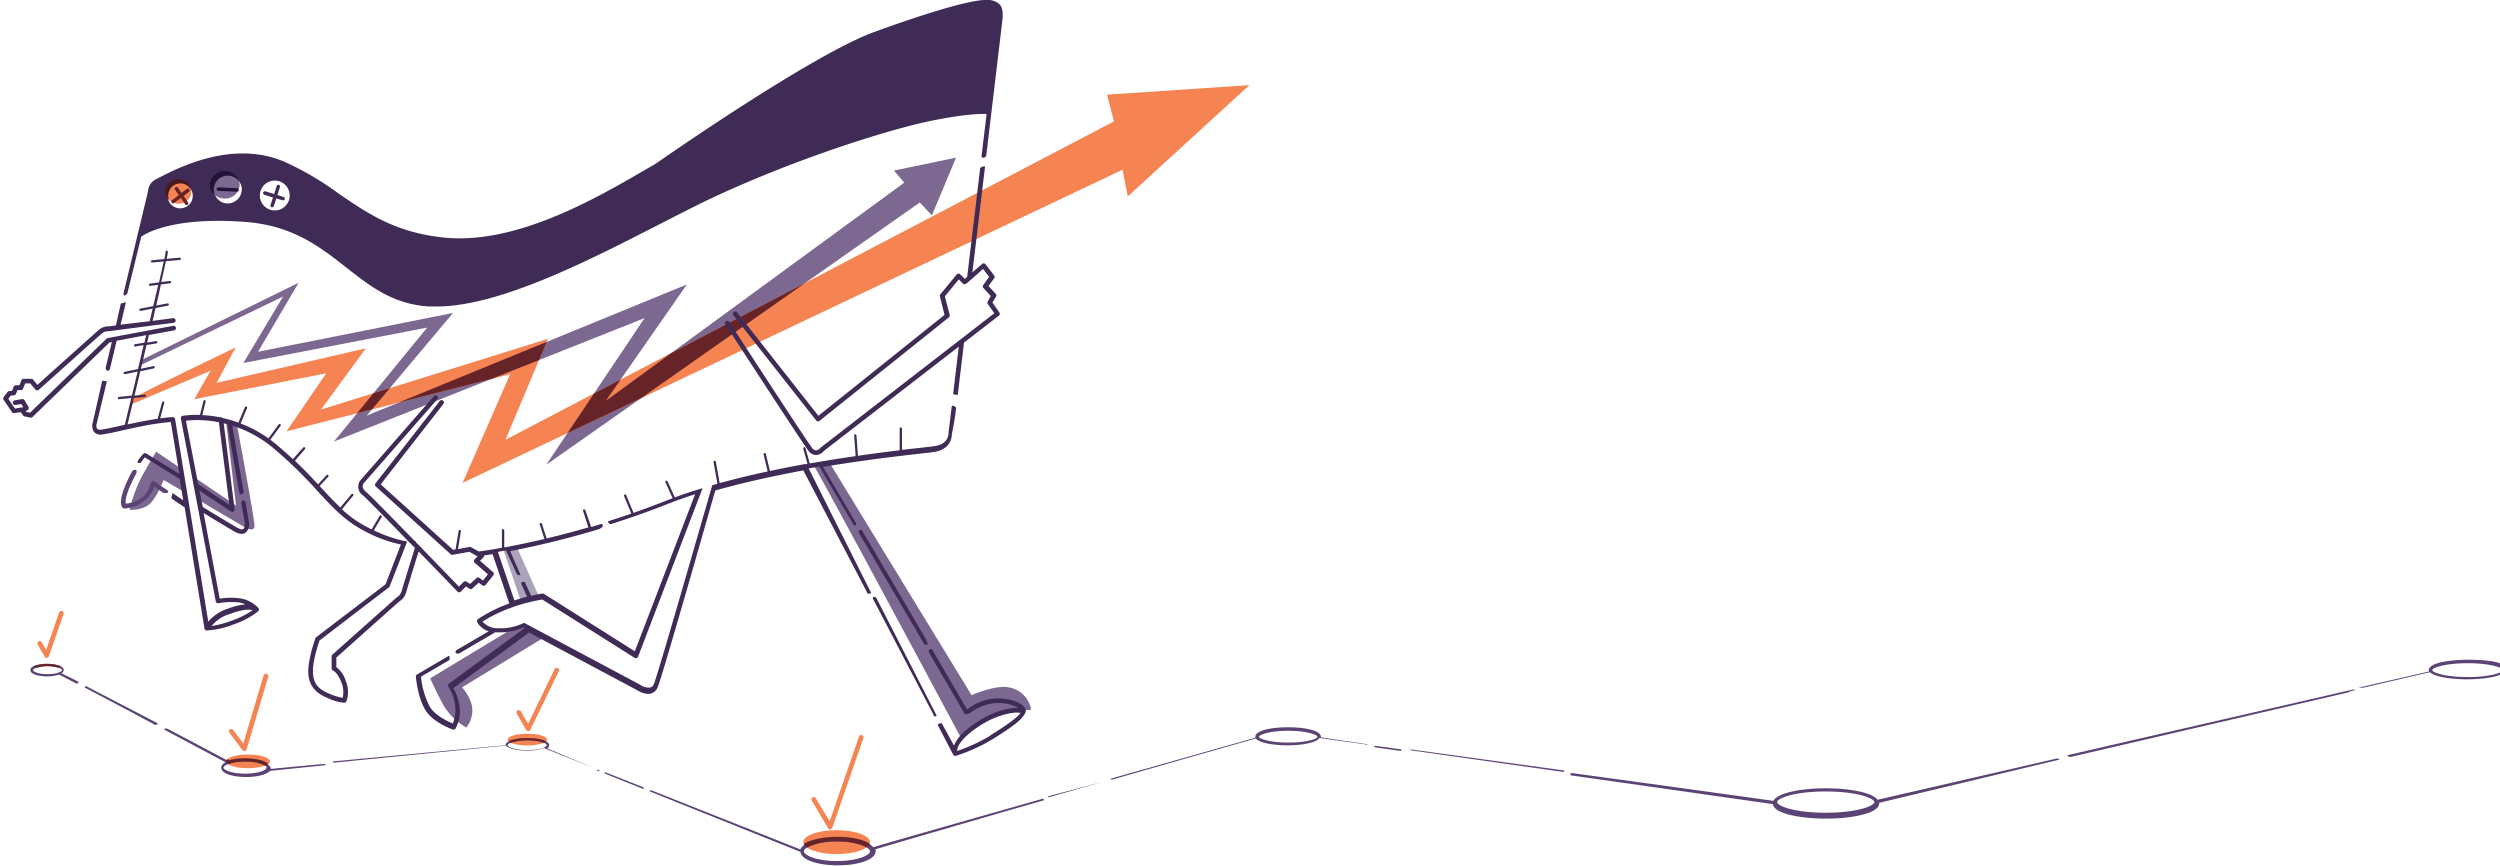 <svg xmlns="http://www.w3.org/2000/svg" viewBox="0 0 539.08 186.67"><g data-name="Layer 10"><ellipse cx="53.48" cy="164.17" rx="4.73" ry="1.48" fill="#f58452"/><ellipse cx="180.41" cy="181.59" rx="7.19" ry="2.58" fill="#f58452"/><ellipse cx="113.71" cy="159.48" rx="4.26" ry="1.26" fill="#f58452"/><path d="M39 101l-5.33-3.6s-2.79 4.65-3.54 6.23a33.43 33.43 0 00-2.21 6.37c.19-.19 2.33.18 4.09-1.12s3.26-5.39 3.26-5.39l4.55 2.66A48.49 48.49 0 0039 101zM51.08 91.57L48.76 91l2.14 18-8.7-5.88c.07-.22.91 4.88 1 4.93l10 5.88s1.59.74 1.68-.47-3.8-21.89-3.8-21.89z" fill="#7c6891"/><path fill="#aba3bb" d="M108.57 118.64l3.72 10.88 3.91-.93-4.74-10.6-2.89.65z"/><path d="M110 135.85l-17.24 10.42s1.41 3.13 2.79 5.67a13.3 13.3 0 005 4.93 5.86 5.86 0 001.3-3.72c0-2.6-2.23-4.93-2.23-4.93l17.58-10.7-4-2.51a19.8 19.8 0 01-3.2.84zM175.46 100.41c.55.37 31.81 58.79 31.81 58.79a27.68 27.68 0 016.7-4.28 23.41 23.41 0 018.37-1.86 5.8 5.8 0 00-4.84-4.84c-2.85-.59-8 1.67-8 1.67l-30.7-50.23zM30.71 77.52l33.68-16.55-8.75 14.88 42.05-8.37-18.61 22.14 69.03-28.28-17.49 25.11 64.37-47.07-2.23-2.6 13.39-2.79-5.21 12.46-2.6-2.79-80.56 56.56 21.21-31.63L72.02 95.2l20.09-24.56-39.63 7.63 8.56-14.33-30.89 14.89.56-1.31z" fill="#7c6891"/><path d="M28.88 85.83c.53-.68 21.93-10.91 21.93-10.91l-4.1 7.63L78.9 75.1l-9.68 13.21 48.93-15.25L109 94.83l131.2-68.66-1.49-5.76 30.7-2.05-26.23 24-1.12-5.77-142.32 67.54L110 80.69 61.78 93l8.56-12.5-28.46 5.58 3.53-6.14-17.12 7.26z" fill="#f58452"/><path d="M16.71 147.37h.06l.06-.05s.07-.06 0 0a.86.86 0 01.07-.1.14.14 0 010-.06V147c-1.72-.87-3-1.5-3.65-1.81a.92.92 0 00.49-.71c0-1.79-7.2-1.79-7.2 0 0 .9 1.81 1.37 3.6 1.37a7.87 7.87 0 002.55-.38c.18.06 1.6.78 3.78 1.93zm-6.46-2c-1.89 0-3.1-.52-3.1-.87s1.21-.87 3.1-.87 3.1.52 3.1.87-1.21.87-3.1.87zM33.46 156.3H33.63l.23-.1.14-.2-.06-.07c-5.8-3-11.44-5.94-15.41-8l-.16.11-.06.09c0 .05 0 0 0 0V148.28c3.92 2.06 9.53 5 15.23 8.09zM70.23 165v-.05a.22.22 0 000-.08l-.09-.07h-.06l-.11-.06H69.62L58.4 165.8c-.11-1.92-5.76-2.43-8.84-1.54-4-2.12-8.76-4.66-13.56-7.17h-.51a.36.36 0 000 .09.13.13 0 000 .06v.13l13.14 7c-.57.31-.92.7-.92 1.18 0 1.35 2.72 2 5.4 2 2.15 0 4.32-.45 5.1-1.32L70.17 165zm-12.76.61a.34.34 0 00-.14.21c-.49.48-2.12 1-4.48 1-2.84 0-4.65-.77-4.65-1.3s1.81-1.3 4.65-1.3 4.65.77 4.65 1.3c0 .03-.02.05-.03.08zM532.11 142.26c-2.9 0-8.38.47-8.38 2.24a.75.75 0 00.06.29l-15.28 3.51h1.02l14.44-3.35c1.22 1.19 5.56 1.54 8 1.54 2.89 0 8.37-.47 8.37-2.24s-5.34-1.99-8.23-1.99zm0 3.73c-4.94 0-7.63-1-7.63-1.49s2.69-1.49 7.63-1.49 7.62 1 7.62 1.49-2.73 1.5-7.62 1.5zM506.71 149.1c.4-.13.82-.2 1.22-.3l-.07-.09c0-.05 0 0 0 0h-.62l-61.4 14.13a.3.3 0 010 .1v.11h.05a4.34 4.34 0 00.5.2l60.2-14a.27.27 0 01.12-.15zM444.1 163.79v-.05l-.05-.07h-.11l-.3-.12h-.08l-38.69 8.9c-1.26-1.62-6.23-2.47-11.16-2.47-5.16 0-10.36.93-11.31 2.71-4.69-.66-23.56-3.28-43.49-6l-.18.06h-.06l-.11.07.06.13.1.24 43.57 6.2c.26 2.06 5.88 3.13 11.45 3.13s11.48-1.13 11.48-3.29v-.12zm-50.41 11.46c-6.88 0-10.48-1.49-10.48-2.29s3.6-2.29 10.48-2.29 10.48 1.5 10.48 2.29-3.6 2.29-10.48 2.29zM294.73 160.65l.11-.08v-.09L284.83 159a.59.59 0 000-.13c0-1.41-3.66-2.05-7.07-2.05s-7.07.64-7.07 2.05a.76.76 0 000 .21l-31.25 8.85v.05l.09.07h.05l.11.05h.16c11.17-3.22 22.22-6.38 30.93-8.85.86 1 3.94 1.47 6.83 1.47s6.19-.5 6.92-1.58l10 1.39zm-17-.53c-3.61 0-5.7-.68-6.2-1.11 0-.05-.08-.1-.08-.13 0-.39 2.15-1.3 6.32-1.3s6.32.91 6.32 1.3-2.09 1.24-6.31 1.24zM302.12 161.74h.09v-.08c0-.02 0-.07 0 0l-.1-.08-5.66-.77-.09.09.09.24 5.7.8zM337.28 166.27v-.08a.1.1 0 010-.05l-32.9-4.52H304.09l.09.17 33 4.67h.05s.05-.06 0 0v-.09s0-.07 0 0a.07.07 0 01.05-.1zM225.07 172.57a.2.2 0 000-.07.15.15 0 000-.07.57.57 0 010-.13v-.05H224.78c-17.41 4.95-33.62 9.56-36.47 10.44-1.13-1.36-4.45-2.07-7.73-2.07-3.64 0-7.31.87-8 2.54l-32.09-12.73h-.22l-.15.06h-.06c-.05 0 0 0 0 0v.14l32.54 13.06c.25 1.91 4.19 2.91 8.1 2.91s8.13-1.06 8.13-3.1a1.5 1.5 0 00-.05-.37c2.73-.84 18.29-5.37 36.29-10.56zm-44.59 13.1c-4.35 0-7.13-1.24-7.13-2.1s2.78-2.11 7.13-2.11 7.13 1.25 7.13 2.11-2.78 2.1-7.13 2.1zM238.34 168.59a.09.09 0 010-.05l-.1-.08-12.24 3.26V171.89h.28l11.93-3.43s0-.07 0 0a.11.11 0 010-.05zM138.69 170.15h.06l.06-.06v-.07l-.05-.12v-.05l-.07-.1-8.11-3.21h-.19v.1a.09.09 0 000 .05.34.34 0 000 .1l8.25 3.31zM128.94 166.28H129.28a.3.3 0 000-.1v-.05L118 161.37a.86.86 0 00.43-.68c0-2-9.43-2-9.43 0l-37.12 3.49-.08.05-.06.08s0 .07 0 0 0 .1 0 0v.07h.06l.16.08 37.13-3.69c.62.71 2.56 1.08 4.5 1.08a10.61 10.61 0 003.69-.56l11.38 4.57zm-15.25-4.54c-2.57 0-4.22-.62-4.22-1.05s1.65-1.06 4.22-1.06 4.21.63 4.21 1.06-1.64 1.05-4.21 1.05z" fill="#5c4376"/><path d="M10.06 141.84a.49.49 0 01-.43-.26L8.14 139a.49.49 0 01.18-.68.51.51 0 01.69.18l.94 1.65 2.8-8.07a.51.51 0 01.64-.31.5.5 0 01.31.63l-3.17 9.12a.47.47 0 01-.42.33zM52.67 161.93a.48.48 0 01-.4-.2l-2.8-3.73a.5.5 0 01.11-.7.48.48 0 01.69.1l2.2 2.92 4.37-14.67a.5.5 0 011 .28l-4.66 15.63a.48.48 0 01-.39.35zM113.87 157.65a.5.5 0 01-.43-.25l-2-3.53a.51.51 0 01.18-.69.5.5 0 01.68.19l1.58 2.71 5.72-11.8a.5.5 0 11.9.44l-6.14 12.65a.49.49 0 01-.43.28zM179 178.86a.51.51 0 01-.43-.24l-3.53-6a.49.49 0 01.17-.68.5.5 0 01.69.17l3 5 6.35-18.33a.5.5 0 01.94.32l-6.7 19.35a.48.48 0 01-.42.34z" fill="#f58452"/><path fill="#662429" d="M84.07 83.69l-3.54 1.1-3.51 4.29 3.2-.81 3.85-4.58zM173.59 61.04l-28.9 15.13-14.07 10.28 3.2-4.6-5.73 3.01-5.73 8.53 15.88-7.53 35.35-24.82zM117.88 73.72L85.93 86.81 106 81.7l10.24-4.07 1.64-3.91zM173.33 182a2 2 0 00.69.75 13.27 13.27 0 016.46-1.31 13.59 13.59 0 016.38 1.26 1.86 1.86 0 00.66-.77c-1.48-1-4.26-1.49-7-1.49s-5.74.56-7.19 1.56zM109.67 159.85a1.9 1.9 0 00.48.31 12.08 12.08 0 017.11 0 1.89 1.89 0 00.48-.3c-1.74-.93-6.32-.93-8.07-.01zM49.4 163.93l-.39-.21a.65.65 0 00-.25.45.81.81 0 00.43.61 10.53 10.53 0 013.66-.56 8.57 8.57 0 014.31.87 3 3 0 00.7-.36c-1.32-1.29-5.86-1.56-8.46-.8zM7.89 144a7.34 7.34 0 012.36-.34 7.46 7.46 0 012.29.32 2.58 2.58 0 00.6-.29 8.44 8.44 0 00-5.86 0 2.7 2.7 0 00.61.31z"/><ellipse cx="38.45" cy="41.27" rx="2.81" ry="2.67" fill="#f58452"/><ellipse cx="48.47" cy="39.86" rx="3.2" ry="2.97" fill="#7c6891"/><path d="M36.26 106a.17.17 0 000-.07v-.11l-3-2a.51.51 0 00-.48 0 .51.51 0 00-.3.38 5.42 5.42 0 01-2 3.2 7.26 7.26 0 01-3.34 1.2c-.1-.4-.15-1.68 1.47-5 .29-.6.56-1.13.83-1.6a2.5 2.5 0 000-.25v-.21a.3.3 0 000-.1v-.06l-.17-.07H28.92a2.12 2.12 0 00-.36.21c-.28.49-.56 1-.86 1.66-2.36 4.89-1.58 6.1-1.13 6.4a.46.46 0 00.28.08 7.94 7.94 0 004.15-1.59 6.26 6.26 0 002.25-3.13l2 1.36a2.47 2.47 0 00.47 0 1.52 1.52 0 00.21 0H36.14c.06 0 0 0 0 0a.11.11 0 010-.05c.12-.19.12-.25.12-.25z" fill="#5c4376"/><path d="M199.41 139h.62v-.12V138.71a3.48 3.48 0 00-.24-.52.23.23 0 010-.14c-4.29-7.34-9.47-16.16-14-23.8a1.35 1.35 0 00-.52.11s-.07 0 0 0l-.09.06a.29.29 0 000 .1v.34c4.82 8.2 10 17 14.17 24.14zM221 152.64c-.73-1.09-3.46-2.41-7.26-1.94a11.15 11.15 0 00-4.83 2l-.41.26c-.77-1.38-3.73-6.47-7.59-13.07h-.1s-.08 0 0 0a.79.79 0 00-.23.09 1 1 0 00-.3.28.28.28 0 000 .09.15.15 0 000 .07.86.86 0 000 .16v.09c4.3 7.34 7.35 12.58 7.52 12.93a.62.62 0 00.37.39c.37.13.71-.09 1.34-.49a10.32 10.32 0 014.4-1.8 8.94 8.94 0 015.65.94 14.07 14.07 0 00-5.15 1.08c-3 1.18-6.64 3.76-8 5.76a6 6 0 00-.7 1.29L203.1 156l-.1-.06a1.59 1.59 0 00-.5.11.57.57 0 00-.28.25v.06l3.33 6.39a.38.38 0 00.11.11s0 .05.07.07a.55.55 0 00.22.06h.15a38.39 38.39 0 007.93-3.59c4.61-2.88 6.26-4.18 7-5.57a1.12 1.12 0 00-.03-1.19zm-7.46 6a37.32 37.32 0 01-7.16 3.3 3.51 3.51 0 01.76-1.85c1.28-1.82 4.75-4.3 7.59-5.4s4.69-1.12 5.32-.95c-.82 1.07-2.52 2.34-6.53 4.85z" fill="#3f2b56"/><path d="M201.29 154.47h.34s.09 0 0 0h.06l.12-.05h.05l.1-.08v-.05s0-.07 0 0L189 129a2.37 2.37 0 00-.27-.28h-.14c.05 0 0 0 0 0h-.2l-.09.07a.44.44 0 00-.08.11s0-.05 0 0v.06a.56.56 0 000 .12l13.16 25.2zM206.19 87.89a2.56 2.56 0 00-.51-.35.44.44 0 00-.15-.05h-.2l-.11.11c-.41 3.49-.67 5.61-.68 5.76s.09 2.35-2.93 2.82c-.48.08-1.55.2-3 .37l-4.11.45v-4.59a.25.25 0 10-.5 0v4.68c-2.55.31-5.62.7-9 1.19l-.32-4.4a.24.24 0 00-.27-.23.25.25 0 00-.23.26l.33 4.44c-2.39.35-4.93.74-7.57 1.19h-.05l-2.28.39-.92-3.32a.26.26 0 00-.31-.18.25.25 0 00-.17.31l.91 3.28-.42.08a.45.45 0 00-.3 0c-2.42.44-4.89.93-7.38 1.46l-.88-3.69a.24.24 0 00-.3-.18.25.25 0 00-.18.3l.87 3.67c-3.46.74-6.95 1.58-10.35 2.52l-.82-4.62a.25.25 0 00-.29-.2.25.25 0 00-.21.29l.84 4.66-1.11.32c-.08.21-11.7 40.84-12.59 42.87a1.23 1.23 0 01-.77.76 3.08 3.08 0 01-2.16-.59l-24.84-13.25a.49.49 0 00-.47 0 11.32 11.32 0 01-5.32 1.05 4.27 4.27 0 01-3.39-1.44 31.89 31.89 0 016.18-3 39.72 39.72 0 016.7-1.76l19.94 12.6a.48.48 0 00.42 0 .5.5 0 00.31-.29s13.75-35.95 13.91-36.32c-2.12.64-4 1.24-6 2l-1.56-3.47a.25.25 0 00-.46.2l1.55 3.44-1.69.65q-3.44 1.35-6.74 2.51l-1.59-3.82a.23.23 0 00-.32-.13.25.25 0 00-.14.32l1.58 3.79c-1.68.58-3.31 1.11-4.92 1.62l-.14.19s0 .07 0 0l.09.13.18.21.36.12c3.82-1.21 7.85-2.61 12-4.25 2-.78 4-1.51 6.18-2.2l-13 33.87-19.58-12.37a.51.51 0 00-.34-.08c-.07 0-1 .14-2.44.48l-1.38-3H112.85a.62.62 0 00-.19 0h-.11l-.06.08v.06a.81.81 0 00-.09.26v.05l1.26 2.74c-.82.22-1.74.48-2.74.81L107.36 119l1.75-.31 2.36 5.17.1.07a.72.72 0 00.2.09h.39a1.34 1.34 0 01.06-.12l-2.22-5.06a194.1 194.1 0 0019.24-4.76 4.72 4.72 0 00.52-.35 1.54 1.54 0 00.19-.17v-.19-.07c0-.07 0-.09 0 0a.25.25 0 010-.07v-.07l-.07-.09-.17-.11-2.23.69-1.27-3.65a.26.26 0 00-.32-.16.26.26 0 00-.16.32l1.14 3.57c-3.24.93-6.25 1.72-9 2.37l-1-3.12a.25.25 0 10-.47.15l1 3.09c-3.18.75-6 1.32-8.17 1.74h-.14l-.36.07v-3.69a.25.25 0 00-.5 0v3.78c-3.1.56-4.91.79-5 .79l-1.65-.91a.52.52 0 00-.34-.06l-2.49.46.64-3.83a.24.24 0 00-.2-.29.25.25 0 00-.29.2l-.67 4-.51.09-15.63-14.13 13.53-17.35a.51.51 0 00-.09-.71.5.5 0 00-.7.09L81 104.19a.5.5 0 000 .68l16.19 14.65a.48.48 0 00.43.12l3.59-.66 1.77 1-.64.65a.48.48 0 00-.15.37.49.49 0 00.17.36l2.85 2.48-1.07 1.34-.73-.55a.51.51 0 00-.64 0l-1.39 1.28-.8-.5a.5.5 0 00-.62.08l-1 1c-1.22-1.26-5.18-5.36-9.27-9.57a.52.52 0 00-.34-.35c-4.8-4.93-9.69-9.92-10.45-10.54-1.09-.89-.59-1.68-.5-1.8l15.9-18.14a.48.48 0 000-.7.5.5 0 00-.71 0l-15.92 18.24a2.25 2.25 0 00.63 3.21c.7.57 9.63 9.75 9.61 9.75s1.39 1.37 1.56 1.54c-.49 1.57-2.38 7.68-2.86 9.3a2.27 2.27 0 01-1 1.36.57.57 0 00-.13.08l-13.8 12.28a.52.52 0 00-.17.37v2.61a.53.53 0 00.33.47s.94.39 1.75 2.5a5.56 5.56 0 01.31 3.37 12.25 12.25 0 01-2.81-.85c-2.15-.9-3.43-1.91-3.6-4.41s1.14-6.32 1.41-7.1l14.95-11.45a.5.5 0 00.17-.21s3.78-9.63 3.76-9.67a29.53 29.53 0 01-7.18-2.42l1.68-2.85a.25.25 0 10-.43-.25l-1.71 2.89c-.45-.22-.92-.45-1.41-.72a24.14 24.14 0 01-5-3.62l2.42-2.92a.24.24 0 000-.35.25.25 0 00-.35 0l-2.41 2.89c-1.36-1.27-2.67-2.68-4.12-4.25l-.35-.38 1.86-2a.25.25 0 000-.35.25.25 0 00-.36 0l-1.83 2c-1.47-1.58-3.08-3.28-5-5.1l2.17-2.51a.25.25 0 000-.35.26.26 0 00-.36 0L63.15 99c-1.09-1-2.27-2.08-3.59-3.18-.42-.35-.84-.67-1.26-1l2.2-3a.25.25 0 00-.06-.35.25.25 0 00-.35.06l-2.2 3a27 27 0 00-6-3.21L53.27 88a.25.25 0 10-.46-.2l-1.4 3.33a27.09 27.09 0 00-3.42-1 .47.47 0 00-.41-.15h-.11a27.65 27.65 0 00-3.85-.47l.73-2.92a.25.25 0 00-.18-.3.24.24 0 00-.3.18l-.75 3a21.45 21.45 0 00-3.72.19.51.51 0 00-.32.21.47.47 0 00-.08.38l2.75 14.38 4.78 25.05a.49.49 0 00.59.39 15.52 15.52 0 014.47-.16 7.08 7.08 0 011.34.41 14.59 14.59 0 00-3.66.88 9.21 9.21 0 00-4.36 2.85l-7.16-43.69a.5.5 0 00-.5-.41 21.35 21.35 0 00-2.71.27l.88-3.33a.26.26 0 00-.18-.31.25.25 0 00-.3.18L34 90.29c-.95.15-2.13.34-3.59.63-1.06.2-2 .41-2.91.6.4-1.64.87-3.57 1.37-5.69l2.42-.24a.26.26 0 00.22-.28.25.25 0 00-.27-.22l-2.24.22c.4-1.67.82-3.43 1.25-5.25l2.92-.62a.25.25 0 10-.1-.49l-2.69.57c.41-1.69.82-3.41 1.22-5.12l2.12-.35a.25.25 0 00.21-.29.27.27 0 00-.29-.21l-1.91.32c.13-.54.25-1.08.38-1.63l5.43-1a.5.5 0 00.4-.58.51.51 0 00-.59-.4l-14.08 2.63A.6.6 0 0023 73L6.47 89l-.81-.18-.13-.18.37-.17a.51.51 0 00.26-.3.47.47 0 000-.4l-.87-1.47a.54.54 0 00-.53-.25l-1.58.28a.5.5 0 00.18 1l1.23-.22.4.7-.12.06a.48.48 0 00-.29 0l-1.36.23L1.79 86l.5-.67.77-.11a.51.51 0 00.4-.32l.3-.79h.77a.49.49 0 00.47-.36l.43-1.08h1.1L7.63 84a.5.5 0 00.35.18.56.56 0 00.37-.13C8.47 84 20.91 72.77 21.87 72a2.12 2.12 0 011.56-.58l14-1.82a.49.49 0 00.43-.56.49.49 0 00-.56-.43l-4.4.58c.23-.94.44-1.87.65-2.77l2.66-.51a.25.25 0 00.19-.29.24.24 0 00-.29-.2l-2.43.47c.38-1.63.73-3.16 1-4.55l2-.26a.25.25 0 00.21-.28.25.25 0 00-.28-.22l-1.83.24c.41-1.82.75-3.36 1-4.49l3-.28a.25.25 0 00.22-.27.23.23 0 00-.27-.22l-2.79.26a10.31 10.31 0 00.26-1.58.28.28 0 00-.32-.19.25.25 0 00-.17.3 13 13 0 01-.28 1.52l-2.65.24a.26.26 0 00-.23.28.24.24 0 00.25.22l2.5-.23c-.24 1.13-.59 2.68-1 4.51l-1.92.25a.25.25 0 000 .5l1.73-.22c-.32 1.4-.68 3-1.06 4.59l-2.8.54a.25.25 0 00-.2.29.26.26 0 00.25.2h.05l2.57-.5-.64 2.73L26 70l1.14-4.73-.09-.07c-.32.07-.64.16-1 .26L25 70.17l-1.49.2a3.23 3.23 0 00-2.27.82C20.34 72 10.23 81 8.07 83l-.92-1.13a.51.51 0 00-.39-.19H5.08a.51.51 0 00-.46.32l-.43 1.08h-.78a.5.5 0 00-.47.32l-.31.84-.69.1a.5.5 0 00-.33.2l-.83 1.1a.5.5 0 000 .58l1.82 2.66a.5.5 0 00.49.21l1.29-.22a.36.36 0 00.15.08l.45.63a.49.49 0 00.3.2l1.25.28h.11a.52.52 0 00.36-.13l16.6-16.08.52-.1-1.37 5.71.22.35s0 .08 0 0l.06.09a.22.22 0 00.05.08h.06a3.3 3.3 0 00.43-.19l.09-.08 1.5-6.24 6.38-1.2c-.13.53-.26 1.07-.38 1.61l-2 .34a.25.25 0 000 .5l1.81-.3-1.22 5.15-2.91.62a.24.24 0 00-.19.29.25.25 0 00.24.2H27l2.68-.56-1.24 5.18-2.82.29a.25.25 0 00-.22.27.25.25 0 00.25.23l2.65-.26c-.53 2.21-1 4.18-1.39 5.76l-.9.21c-1.56.35-2.91.65-4.13.83a1.1 1.1 0 01-.94-.17 1.46 1.46 0 01-.08-1.15l2.18-9.07a6.67 6.67 0 00-1-.13L20 91.1a2.39 2.39 0 00.29 2.06 1.91 1.91 0 001.84.51c1.27-.18 2.63-.49 4.21-.85 1.25-.28 2.68-.6 4.32-.92a52.34 52.34 0 016.17-.9l1.84 11.19-7.14-4.41a.48.48 0 00-.6.06 10.52 10.52 0 00-1.18 1.49l-.05.12v.38h.11c.06 0 0 0 0 0h.51a12.93 12.93 0 01.9-1.21l7.46 4.62h.06l.76 4.64-2.23-1.52h-.12a.94.94 0 01-.15.64v.12a.13.13 0 010 .06.71.71 0 000 .14V107.49l2.68 1.84h.12l4.29 26.2a.51.51 0 00.5.42 18.58 18.58 0 005.78-1.31 17.06 17.06 0 005.3-2.83.5.5 0 00.06-.68 6.76 6.76 0 00-4-2.11 14.56 14.56 0 00-4.35.08l-3.48-18.48c1.48.91 4.71 2.87 6.66 4a3.24 3.24 0 001.55.5 1.4 1.4 0 00.79-.22 2.4 2.4 0 00.82-2.1l-.81-4.66-.23-.16-.2-.11h-.13c-.05 0 0 0 0 0h-.06c-.07 0 0 0 0 0s-.05.11-.08.16-.13.21-.19.33l.78 4.58c0 .27 0 .94-.35 1.13s-.72 0-1.32-.3c-2.52-1.44-7.21-4.33-7.41-4.45l-.72-3.55 6.81 4.54a.48.48 0 00.28.08.48.48 0 00.26-.07.5.5 0 00.24-.49l-2.35-18.55c.26.06.52.12.79.2l2.47 14.31a.22.22 0 01.11.17c0 .16 0 .32.08.48a1 1 0 010 .12H52.05l.12-.06.24-.09a2.68 2.68 0 00.12-.3l-2.44-14.33a25.93 25.93 0 018.83 4.83 93.42 93.42 0 019.54 9.27c3.27 3.54 5.85 6.33 9.8 8.44a28.92 28.92 0 008.19 3.09L83.13 126l-14.95 11.4a.48.48 0 00-.17.23c-.07.2-1.71 4.79-1.52 7.65s1.83 4.27 4.22 5.26a10.28 10.28 0 003.54 1 .5.5 0 00.45-.3 6.09 6.09 0 00-.17-4.47 5.7 5.7 0 00-2-2.91v-2.08l13.56-12.09a3.26 3.26 0 001.49-2c.45-1.47 2-6.67 2.7-8.77 4.38 4.51 8.29 8.56 8.37 8.65a.41.41 0 00.36.15.5.5 0 00.35-.14l1.12-1.12.78.49a.48.48 0 00.6-.06l1.37-1.25.78.59a.5.5 0 00.69-.09l1.68-2.09a.5.5 0 00-.06-.69l-2.81-2.44.74-.74a.49.49 0 00.14-.41c.46-.07 1.07-.16 1.82-.29l3.61 10.64a31.67 31.67 0 00-6.77 3.39.5.5 0 00-.17.61 4.17 4.17 0 002.51 2l-7.13 4.18a.31.31 0 000 .08.58.58 0 000 .32c0 .06 0 0 0 0a.36.36 0 010 .09l.06.08a2.55 2.55 0 00.61.08l7.73-4.53.08-.07a5.1 5.1 0 00.57 0 12.76 12.76 0 005.59-1.05l.24.12-16.34 12a.5.5 0 00-.1.7 8.72 8.72 0 011.42 3.88 7.45 7.45 0 01-.48 4c-1-.4-3.67-1.6-4.93-3.55a17.73 17.73 0 01-1.93-6.54l6.15-3.6a.84.84 0 000-.17.29.29 0 000-.09 1.41 1.41 0 000-.35.13.13 0 000-.06v-.12c0-.04 0 0 0 0l-.06-.08h-.13l-6.82 4a.51.51 0 00-.24.48c0 .18.4 4.62 2.12 7.3s5.68 4 5.85 4.11h.15a.5.5 0 00.42-.22 7.68 7.68 0 00.83-5 9.83 9.83 0 00-1.31-3.72l16.34-12 23.35 12.46a4.77 4.77 0 002.31.78 2.35 2.35 0 00.64-.09 2.2 2.2 0 001.42-1.32c1-2.23 11.88-40.53 12.43-42.45 6.24-1.77 12.82-3.19 19-4.33l13.88 26.57a1 1 0 00.23 0h.3a1 1 0 00.21-.15s0-.06 0 0L174.37 101l2.32-.4 7.44 12.66h.36a.36.36 0 01.1-.07v-.26a.49.49 0 010-.12c-2.87-4.87-5.4-9.17-7.13-12.13 9.06-1.51 16.88-2.4 20.95-2.86 1.55-.18 2.57-.29 3.07-.37 3.9-.62 3.77-3.78 3.76-3.78s.55-2.45.95-5.78zM54.46 131.6a19.15 19.15 0 01-4.38 2.19 22.45 22.45 0 01-4.46 1.21 8 8 0 014-2.63c3.11-1.14 4.38-.95 4.84-.77zm-5-22.73l-6.73-4.48-2.64-13.68a23.86 23.86 0 017.11.34z" fill="#3f2b56"/><path d="M215.49 67.38L214 65.23l.75-1.21a.5.5 0 000-.6l-1.59-1.75 1.21-1.67a.49.49 0 000-.6l-1.86-2.42a.47.47 0 00-.34-.19.46.46 0 00-.38.12l-2.11 1.81c.9-7.52 1.85-15.43 2.73-22.82a1 1 0 00-.71.1 2.54 2.54 0 00-.34.23c-.91 7.62-1.88 15.77-2.8 23.46l-.51.45-1-1a.46.46 0 00-.38-.14.47.47 0 00-.36.18l-3.54 4.28a.5.5 0 00-.1.44l1 4-27.2 21.76-17.55-22.31a.5.5 0 00-.7-.08.5.5 0 00-.09.7L176 90.67a.58.58 0 00.34.19.54.54 0 00.37-.11l27.91-22.33a.49.49 0 00.17-.51l-1.05-4 3-3.66.91.91a.5.5 0 00.68 0c0 .11 3.65-3.16 3.65-3.16l1.31 1.7-1.26 1.75a.48.48 0 000 .62l1.61 1.77L213 65a.48.48 0 000 .55l1.4 2L177 96.48a.38.38 0 00-.09.09 1.52 1.52 0 01-.95.55 1.16 1.16 0 01-.86-.55c-1.28-1.64-17.67-26.88-17.84-27.13a.5.5 0 10-.84.54c.68 1 16.59 25.53 17.89 27.2a2.1 2.1 0 001.65.94 2.41 2.41 0 001.7-.89l29.09-22.49c-.47 3.89-.88 7.35-1.22 10.23a1.91 1.91 0 001 .15c.37-3.11.83-6.94 1.34-11.24l7.53-5.82a.49.49 0 00.09-.68zM215.55.93a4 4 0 00-3.07-.93c-3.2 0-11.94 2.52-24 6.91-13.67 5-46.76 28.16-47.05 28.37l-2.22 1.28c-10.31 6-27.58 16.11-43.11 14.7-10.63-1-16.69-5.14-23.12-9.55a64.37 64.37 0 00-11.76-6.88c-7.55-3.17-16.56-2-26.79 3.42-.31.17-.54.29-.68.35a3.05 3.05 0 00-1.82 2.62l-5.32 22.15v.06c.05.08.09.16.15.24l.08.1c-.06 0 0 0 0 0 .17-.11.32-.23.48-.35l.14-.15 3-12.27h.06c.05-.05 5.67-4.4 22.34-3.15 10.26.77 16.11 5.36 21.77 9.8 5.23 4.11 10.17 8 18 8.44h1.49c13.48 0 32.59-9.79 48.06-17.72 3.42-1.75 6.65-3.4 9.68-4.89 18.48-8.88 39.53-15.48 48.63-17.37 7.8-1.59 11.19-1.59 12.25-1.53-.35 2.92-.72 6-1.11 9.27h.06a1.06 1.06 0 00.26.17.45.45 0 00.18 0 1 1 0 00.47-.31h.05l3.49-29.27c.21-1.73.02-2.82-.59-3.51zm-176.63 44a2.71 2.71 0 112.64-2.71 2.68 2.68 0 01-2.64 2.7zm10.14-1.05a3 3 0 113.08-3 3.06 3.06 0 01-3.08 2.99zm13.23-.65a3.22 3.22 0 11-2-4.12 3.24 3.24 0 012 4.11z" fill="#3f2b56"/><path d="M45.06 135l.48-.13v.08z" fill="#5c4376"/><path d="M40.25 40.76l-1.11.85-.77-1.13a.36.36 0 00-.52-.1.37.37 0 00-.1.52l.79 1.17-1.45 1.11a.37.37 0 00.23.67.3.3 0 00.22-.08L39 42.69l.93 1.37a.36.36 0 00.31.16.39.39 0 00.21-.06.37.37 0 00.1-.52l-.95-1.41 1.15-.87a.39.39 0 00.07-.53.38.38 0 00-.57-.07z" fill="#662429"/><path d="M51.1 40.59l-4-.19a.39.39 0 00-.39.36.37.37 0 00.36.39l4 .19a.38.38 0 00.38-.36.38.38 0 00-.35-.39z" fill="#231338"/><path d="M61.15 42.47l-1.33-.41.55-1.73a.37.37 0 10-.71-.22l-.55 1.73-1.87-.58A.37.37 0 1057 42l1.86.58-.53 1.65a.38.38 0 00.25.47h.11a.38.38 0 00.36-.26l.53-1.66 1.33.41a.2.2 0 00.11 0 .37.37 0 00.11-.73z" fill="#3f2b56"/><path d="M48.47 36.89a3.09 3.09 0 00-3.2 3 2.81 2.81 0 00.92 2.07 2.89 2.89 0 01-.19-1.14A3.09 3.09 0 0151.52 39a3.16 3.16 0 00-3.05-2.11z" fill="#231338"/><path d="M36.27 42.21a2.68 2.68 0 012.65-2.7 2.63 2.63 0 012.31 1.4 2.82 2.82 0 00-5.59.36 2.59 2.59 0 00.8 1.85 2.49 2.49 0 01-.17-.91z" fill="#471a20"/></g></svg>